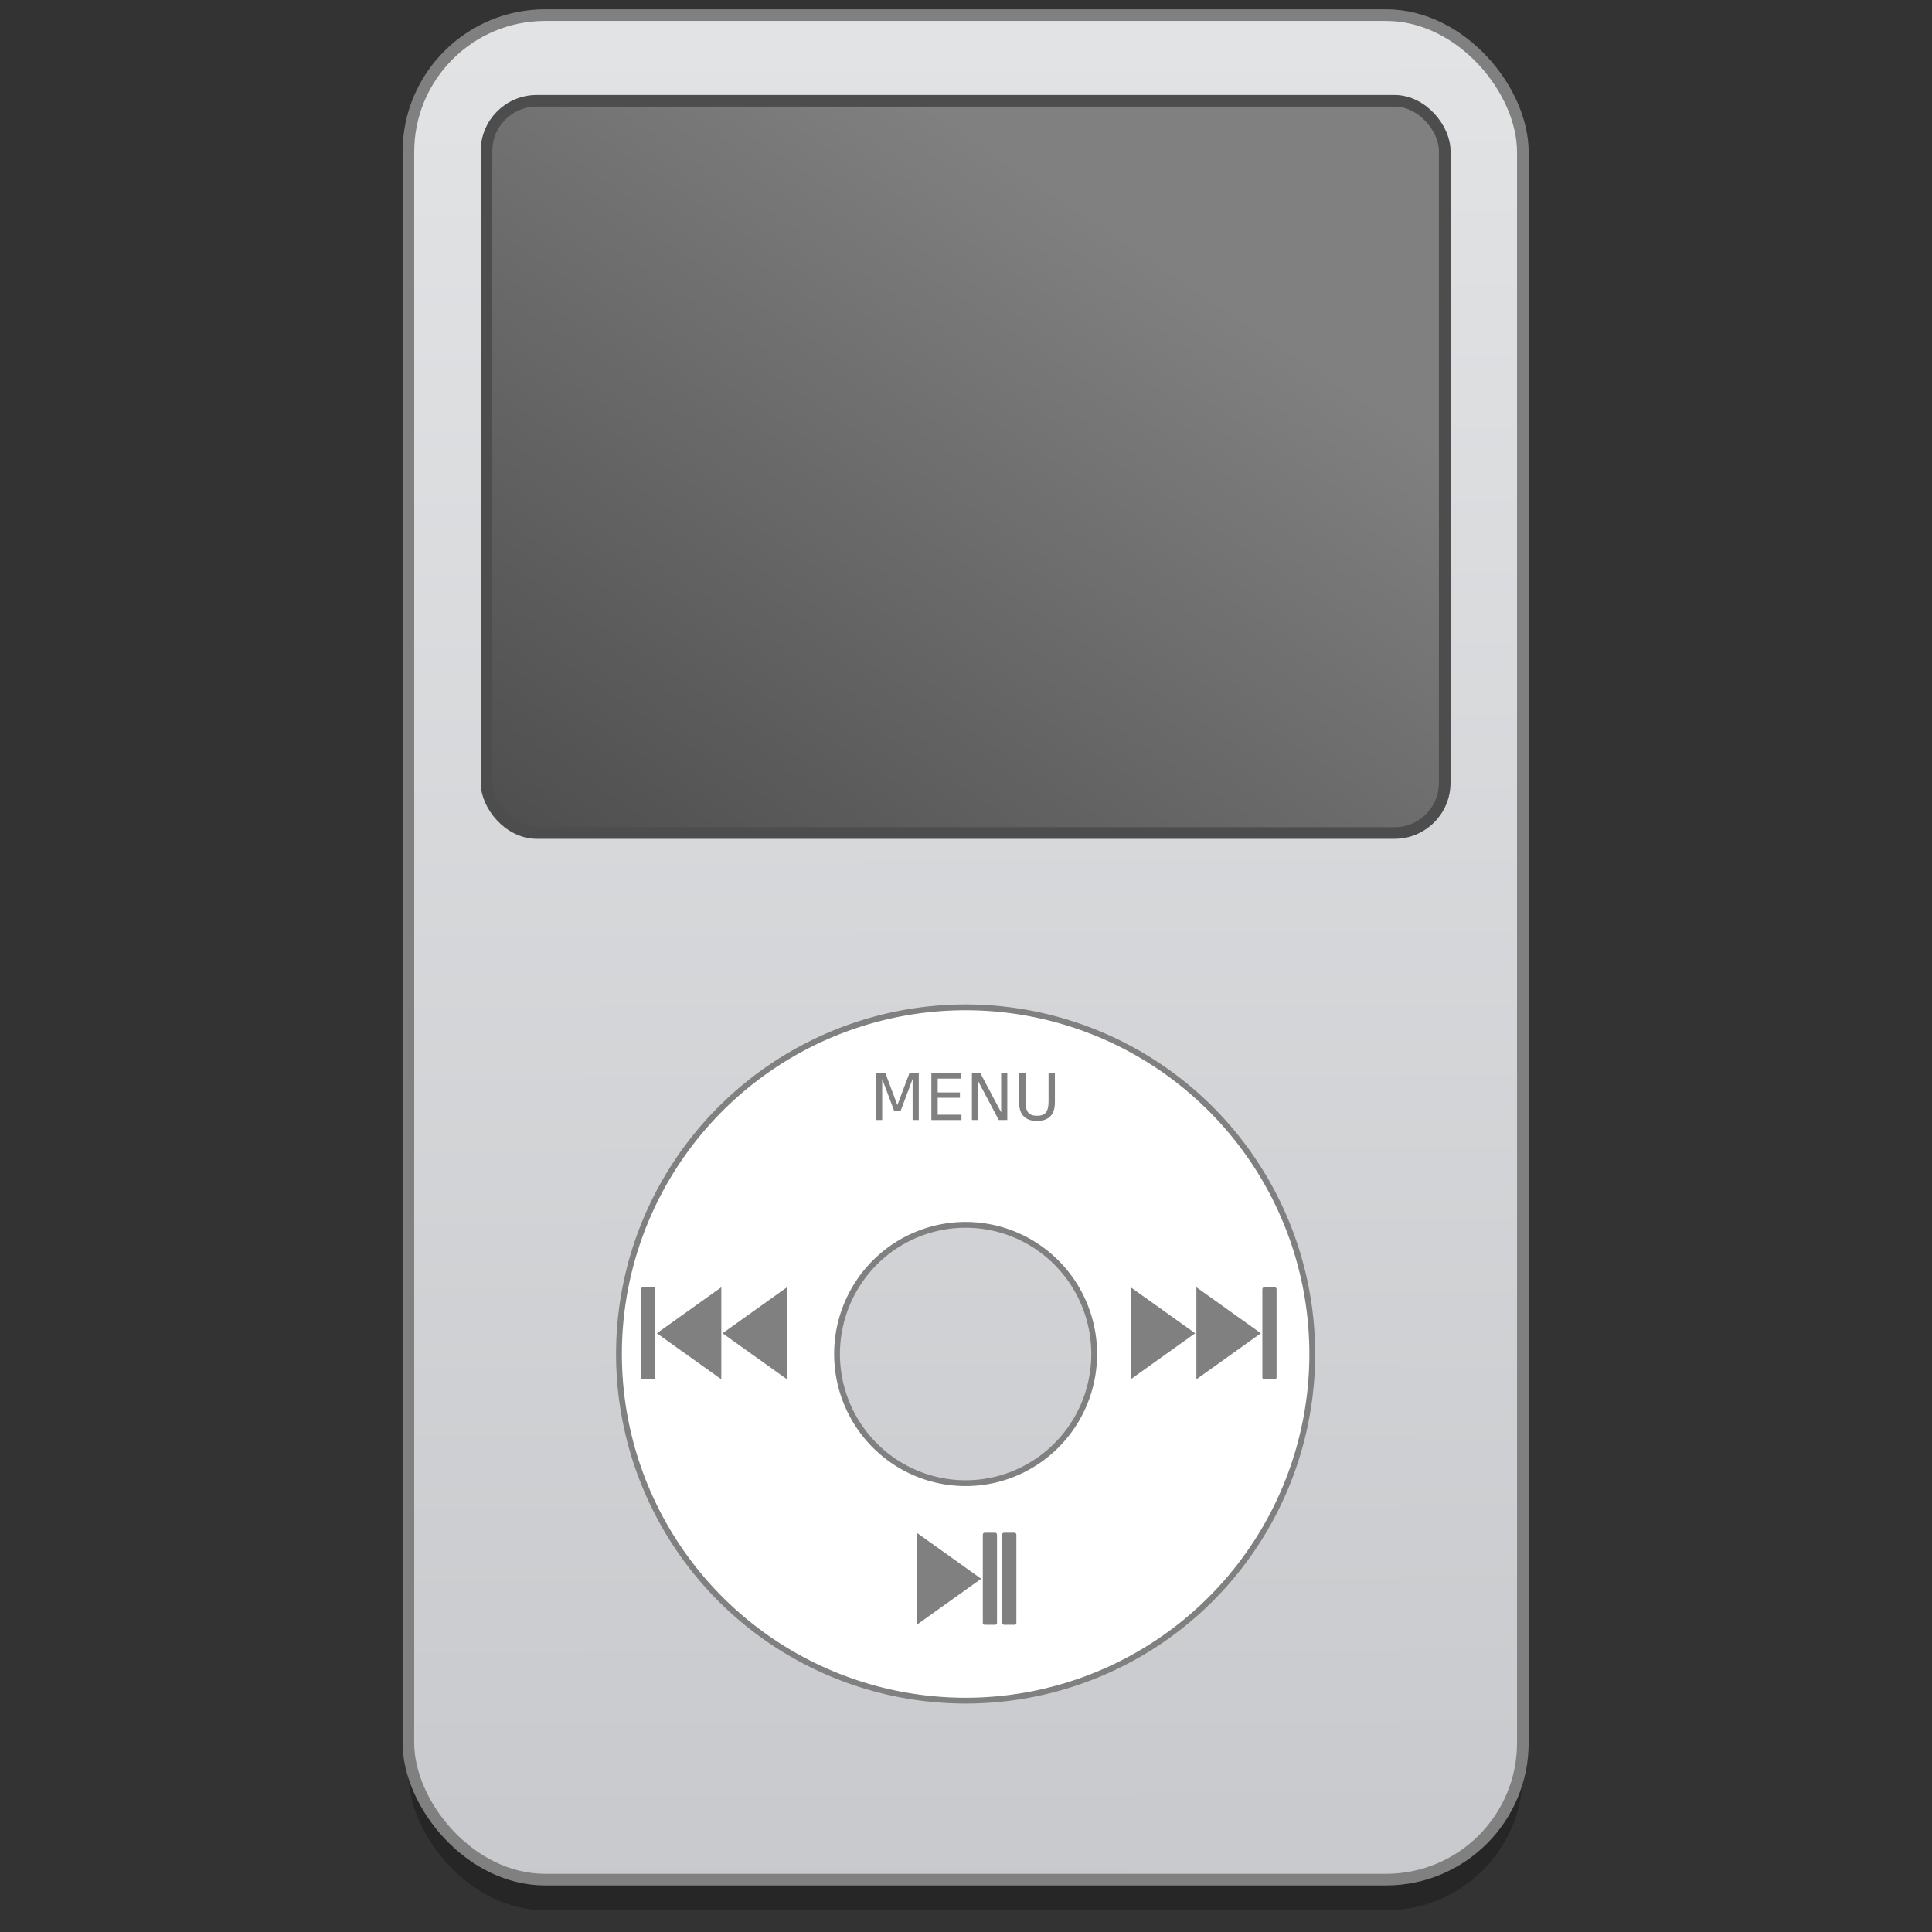 <?xml version="1.0" encoding="UTF-8" standalone="no"?>
<!-- Created with Inkscape (http://www.inkscape.org/) -->

<svg
   xmlns:osb="http://www.openswatchbook.org/uri/2009/osb"
   xmlns:dc="http://purl.org/dc/elements/1.1/"
   xmlns:cc="http://creativecommons.org/ns#"
   xmlns:rdf="http://www.w3.org/1999/02/22-rdf-syntax-ns#"
   xmlns:svg="http://www.w3.org/2000/svg"
   xmlns="http://www.w3.org/2000/svg"
   xmlns:xlink="http://www.w3.org/1999/xlink"
   xmlns:sodipodi="http://sodipodi.sourceforge.net/DTD/sodipodi-0.dtd"
   xmlns:inkscape="http://www.inkscape.org/namespaces/inkscape"
   width="128"
   height="128"
   viewBox="0 0 33.867 33.867"
   version="1.1"
   id="svg4942"
   inkscape:version="0.92.3 (2405546, 2018-03-11)"
   sodipodi:docname="multimedia-player-ipod.svg.svg">
  <rect x="0" y="0" width="33.867" height="33.867" fill="#333333" stroke="none"/>
  <defs
     id="defs4936">
    <linearGradient
       inkscape:collect="always"
       id="linearGradient966">
      <stop
         style="stop-color:#e2e3e5;stop-opacity:1"
         offset="0"
         id="stop962" />
      <stop
         style="stop-color:#c7c9cc;stop-opacity:1"
         offset="1"
         id="stop964" />
    </linearGradient>
    <linearGradient
       id="linearGradient882"
       inkscape:collect="always">
      <stop
         id="stop878"
         offset="0"
         style="stop-color:#808080;stop-opacity:1" />
      <stop
         id="stop880"
         offset="1"
         style="stop-color:#4d4d4d;stop-opacity:1" />
    </linearGradient>
    <linearGradient
       id="linearGradient6987"
       osb:paint="solid">
      <stop
         style="stop-color:#77d2fb;stop-opacity:1;"
         offset="0"
         id="stop6985" />
    </linearGradient>
    <linearGradient
       inkscape:collect="always"
       xlink:href="#linearGradient966"
       id="linearGradient968"
       x1="-329.219"
       y1="137.635"
       x2="-328.74"
       y2="304.367"
       gradientUnits="userSpaceOnUse"
       gradientTransform="matrix(0.193,0,0,0.193,78.76,237.379)" />
    <linearGradient
       inkscape:collect="always"
       xlink:href="#linearGradient882"
       id="linearGradient1250"
       x1="-329.637"
       y1="137.99"
       x2="-372.405"
       y2="201.931"
       gradientUnits="userSpaceOnUse"
       gradientTransform="matrix(0.193,0,0,0.193,80.395,238.806)" />
  </defs>
  <sodipodi:namedview
     id="base"
     pagecolor="#ffffff"
     bordercolor="#666666"
     borderopacity="1.0"
     inkscape:pageopacity="0.0"
     inkscape:pageshadow="2"
     inkscape:zoom="2.2554743"
     inkscape:cx="71.229089"
     inkscape:cy="38.953275"
     inkscape:document-units="mm"
     inkscape:current-layer="layer1"
     showgrid="false"
     units="px"
     width="128px"
     inkscape:window-width="1600"
     inkscape:window-height="805"
     inkscape:window-x="-12"
     inkscape:window-y="0"
     inkscape:window-maximized="0"
     inkscape:measure-start="-1358.47,-26.6019"
     inkscape:measure-end="-1363.38,56.2869" />
  <g
     inkscape:label="Layer 1"
     inkscape:groupmode="layer"
     id="layer1"
     transform="translate(0,-263.133)">
    <g
       id="g873"
       transform="matrix(1.018,0,0,1.018,-0.311,-4.953)">
      <rect
         style="opacity:0.25;fill:#000000;fill-opacity:1;stroke:none;stroke-width:0.2;stroke-linecap:round;stroke-linejoin:round;stroke-miterlimit:4;stroke-dasharray:none;stroke-opacity:1"
         id="rect850"
         width="19.19"
         height="32.106"
         x="7.338"
         y="264.135"
         ry="2.355" />
      <rect
         ry="2.355"
         y="263.606"
         x="7.338"
         height="32.106"
         width="19.19"
         id="rect960"
         style="opacity:1;fill:url(#linearGradient968);fill-opacity:1;stroke:#808080;stroke-width:0.2;stroke-linecap:round;stroke-linejoin:round;stroke-miterlimit:4;stroke-dasharray:none;stroke-opacity:1" />
      <rect
         ry="0.864"
         y="265.081"
         x="8.683"
         height="12.609"
         width="16.5"
         id="rect1208"
         style="opacity:1;fill:url(#linearGradient1250);fill-opacity:1;stroke:#4d4d4d;stroke-width:0.2;stroke-linecap:round;stroke-linejoin:round;stroke-miterlimit:4;stroke-dasharray:none;stroke-opacity:1" />
      <path
         style="opacity:1;fill:#ffffff;fill-opacity:1;stroke:#808080;stroke-width:0.1;stroke-linecap:round;stroke-linejoin:round;stroke-miterlimit:4;stroke-dasharray:none;stroke-opacity:1"
         d="m 16.933,280.692 a 5.969,5.969 0 0 0 -5.969,5.969 5.969,5.969 0 0 0 5.969,5.969 5.969,5.969 0 0 0 5.969,-5.969 5.969,5.969 0 0 0 -5.969,-5.969 z m 0,3.745 a 2.214,2.224 0 0 1 2.214,2.224 2.214,2.224 0 0 1 -2.214,2.224 2.214,2.224 0 0 1 -2.214,-2.224 2.214,2.224 0 0 1 2.214,-2.224 z"
         id="path1267"
         inkscape:connector-curvature="0" />
      <g
         transform="matrix(0.249,0,0,0.249,0.065,222.97)"
         id="text978"
         style="font-style:normal;font-weight:normal;font-size:4.433px;line-height:1.25;font-family:sans-serif;letter-spacing:0px;word-spacing:0px;fill:#808080;fill-opacity:1;stroke:none;stroke-width:0.111"
         aria-label="MENU">
        <path
           id="path886"
           style="fill:#808080;stroke-width:0.111"
           d="m 61.548,236.375 h 0.651 l 0.825,2.199 0.829,-2.199 h 0.651 v 3.231 h -0.426 v -2.838 l -0.833,2.216 h -0.439 l -0.833,-2.216 v 2.838 H 61.548 Z"
           inkscape:connector-curvature="0" />
        <path
           id="path888"
           style="fill:#808080;stroke-width:0.111"
           d="m 65.374,236.375 h 2.043 v 0.368 h -1.606 v 0.957 h 1.539 v 0.368 h -1.539 v 1.171 h 1.645 v 0.368 h -2.082 z"
           inkscape:connector-curvature="0" />
        <path
           id="path890"
           style="fill:#808080;stroke-width:0.111"
           d="m 68.179,236.375 h 0.589 l 1.433,2.703 v -2.703 h 0.424 v 3.231 h -0.589 l -1.433,-2.703 v 2.703 h -0.424 z"
           inkscape:connector-curvature="0" />
        <path
           id="path892"
           style="fill:#808080;stroke-width:0.111"
           d="m 71.445,236.375 h 0.439 v 1.963 q 0,0.519 0.188,0.749 0.188,0.227 0.61,0.227 0.42,0 0.608,-0.227 0.188,-0.229 0.188,-0.749 v -1.963 h 0.439 v 2.017 q 0,0.632 -0.314,0.954 -0.312,0.323 -0.922,0.323 -0.613,0 -0.926,-0.323 -0.312,-0.322 -0.312,-0.954 z"
           inkscape:connector-curvature="0" />
      </g>
      <g
         transform="matrix(0.042,0,0,0.042,22.647,281.121)"
         id="g1185"
         style="fill:#808080">
        <path
           inkscape:connector-curvature="0"
           d="m -236.209,104.529 -26.43,18.879 26.43,18.879 v -18.879 z m 0,18.879 0.002,0.002 c 1.8e-4,-5e-5 2.7e-4,4e-5 5.3e-4,0 0,-4e-4 0,-6.1e-4 0,-0.001 3e-5,-3.7e-4 -9e-5,-7.2e-4 0,-10e-4 -2.6e-4,1e-5 -7.9e-4,-2e-5 -0.001,0 v -5.3e-4 z m 0.363,-0.18 c 1.9e-4,0.002 -2.2e-4,0.003 0,0.005 2.6e-4,0.002 0.001,0.004 0.002,0.006 -5.3e-4,-0.003 -8e-4,-0.007 -0.002,-0.01 z m -0.344,0.194 0.001,0.001 c 0,-3.4e-4 -2e-5,-6.9e-4 0,-0.001 -2.6e-4,-1.3e-4 -7.9e-4,1.8e-4 -0.001,0 z"
           style="color:#bebebe;display:inline;overflow:visible;visibility:visible;fill:#808080;fill-opacity:1;fill-rule:nonzero;stroke:none;stroke-width:3.776;marker:none;enable-background:accumulate"
           id="path1179" />
        <path
           id="path1181"
           style="color:#bebebe;display:inline;overflow:visible;visibility:visible;fill:#808080;fill-opacity:1;fill-rule:nonzero;stroke:none;stroke-width:3.776;marker:none;enable-background:accumulate"
           d="m -209.269,104.529 -26.43,18.879 26.43,18.879 v -18.879 z m 0,18.879 0.002,0.002 c 1.8e-4,-5e-5 2.7e-4,4e-5 5.3e-4,0 0,-4e-4 0,-6.1e-4 0,-0.001 3e-5,-3.7e-4 -9e-5,-7.2e-4 0,-10e-4 -2.6e-4,1e-5 -7.9e-4,-2e-5 -0.001,0 v -5.3e-4 z m 0.363,-0.18 c 1.9e-4,0.002 -2.2e-4,0.003 0,0.005 2.6e-4,0.002 10e-4,0.004 0.002,0.006 -5.3e-4,-0.003 -8e-4,-0.007 -0.002,-0.01 z m -0.344,0.194 10e-4,0.001 c 0,-3.4e-4 -2e-5,-6.9e-4 0,-0.001 -2.6e-4,-1.3e-4 -7.9e-4,1.8e-4 -10e-4,0 z"
           inkscape:connector-curvature="0" />
        <rect
           ry="0.767"
           y="104.529"
           x="-269.081"
           height="37.758"
           width="5.821"
           id="rect1183"
           style="opacity:1;fill:#808080;fill-opacity:1;stroke:none;stroke-width:1.835;stroke-linecap:round;stroke-linejoin:round;stroke-miterlimit:4;stroke-dasharray:none;stroke-opacity:1" />
      </g>
      <g
         style="fill:#808080"
         transform="matrix(0.042,0,0,0.042,26.755,282.687)"
         id="g1195">
        <path
           inkscape:connector-curvature="0"
           d="m -253.913,167.891 26.43,18.879 -26.43,18.879 v -18.879 z m 0,18.879 -0.002,0.002 c -1.8e-4,-5e-5 -2.7e-4,4e-5 -5.3e-4,0 0,-4e-4 0,-6e-4 0,-0.001 -3e-5,-3.7e-4 9e-5,-7.2e-4 0,-0.001 2.6e-4,1e-5 7.9e-4,-2e-5 0.001,0 v -5.3e-4 z m -0.363,-0.18 c -1.9e-4,0.002 2.2e-4,0.003 0,0.005 -2.6e-4,0.002 -0.001,0.004 -0.002,0.006 5.3e-4,-0.003 8e-4,-0.007 0.002,-0.01 z m 0.344,0.194 -0.001,0.001 c 0,-3.4e-4 2e-5,-6.9e-4 0,-0.001 2.6e-4,-1.3e-4 7.9e-4,1.8e-4 0.001,0 z"
           style="color:#bebebe;display:inline;overflow:visible;visibility:visible;fill:#808080;fill-opacity:1;fill-rule:nonzero;stroke:none;stroke-width:3.776;marker:none;enable-background:accumulate"
           id="path1162" />
        <rect
           style="opacity:1;fill:#808080;fill-opacity:1;stroke:none;stroke-width:1.835;stroke-linecap:round;stroke-linejoin:round;stroke-miterlimit:4;stroke-dasharray:none;stroke-opacity:1"
           id="rect1164"
           width="5.821"
           height="37.758"
           x="-226.806"
           y="167.891"
           ry="0.767" />
        <rect
           ry="0.767"
           y="167.891"
           x="-218.868"
           height="37.758"
           width="5.821"
           id="rect1190"
           style="opacity:1;fill:#808080;fill-opacity:1;stroke:none;stroke-width:1.835;stroke-linecap:round;stroke-linejoin:round;stroke-miterlimit:4;stroke-dasharray:none;stroke-opacity:1" />
      </g>
      <g
         style="fill:#808080"
         id="g1216"
         transform="matrix(-0.042,0,0,0.042,10.986,281.121)">
        <path
           id="path1210"
           style="color:#bebebe;display:inline;overflow:visible;visibility:visible;fill:#808080;fill-opacity:1;fill-rule:nonzero;stroke:none;stroke-width:3.776;marker:none;enable-background:accumulate"
           d="m -236.209,104.529 -26.43,18.879 26.43,18.879 v -18.879 z m 0,18.879 0.002,0.002 c 1.8e-4,-5e-5 2.7e-4,4e-5 5.3e-4,0 0,-4e-4 0,-6.1e-4 0,-0.001 3e-5,-3.7e-4 -9e-5,-7.2e-4 0,-10e-4 -2.6e-4,1e-5 -7.9e-4,-2e-5 -0.001,0 v -5.3e-4 z m 0.363,-0.18 c 1.9e-4,0.002 -2.2e-4,0.003 0,0.005 2.6e-4,0.002 0.001,0.004 0.002,0.006 -5.3e-4,-0.003 -8e-4,-0.007 -0.002,-0.01 z m -0.344,0.194 0.001,0.001 c 0,-3.4e-4 -2e-5,-6.9e-4 0,-0.001 -2.6e-4,-1.3e-4 -7.9e-4,1.8e-4 -0.001,0 z"
           inkscape:connector-curvature="0" />
        <path
           inkscape:connector-curvature="0"
           d="m -209.269,104.529 -26.43,18.879 26.43,18.879 v -18.879 z m 0,18.879 0.002,0.002 c 1.8e-4,-5e-5 2.7e-4,4e-5 5.3e-4,0 0,-4e-4 0,-6.1e-4 0,-0.001 3e-5,-3.7e-4 -9e-5,-7.2e-4 0,-10e-4 -2.6e-4,1e-5 -7.9e-4,-2e-5 -0.001,0 v -5.3e-4 z m 0.363,-0.18 c 1.9e-4,0.002 -2.2e-4,0.003 0,0.005 2.6e-4,0.002 10e-4,0.004 0.002,0.006 -5.3e-4,-0.003 -8e-4,-0.007 -0.002,-0.01 z m -0.344,0.194 10e-4,0.001 c 0,-3.4e-4 -2e-5,-6.9e-4 0,-0.001 -2.6e-4,-1.3e-4 -7.9e-4,1.8e-4 -10e-4,0 z"
           style="color:#bebebe;display:inline;overflow:visible;visibility:visible;fill:#808080;fill-opacity:1;fill-rule:nonzero;stroke:none;stroke-width:3.776;marker:none;enable-background:accumulate"
           id="path1212" />
        <rect
           style="opacity:1;fill:#808080;fill-opacity:1;stroke:none;stroke-width:1.835;stroke-linecap:round;stroke-linejoin:round;stroke-miterlimit:4;stroke-dasharray:none;stroke-opacity:1"
           id="rect1214"
           width="5.821"
           height="37.758"
           x="-269.081"
           y="104.529"
           ry="0.767" />
      </g>
    </g>
  </g>
</svg>
